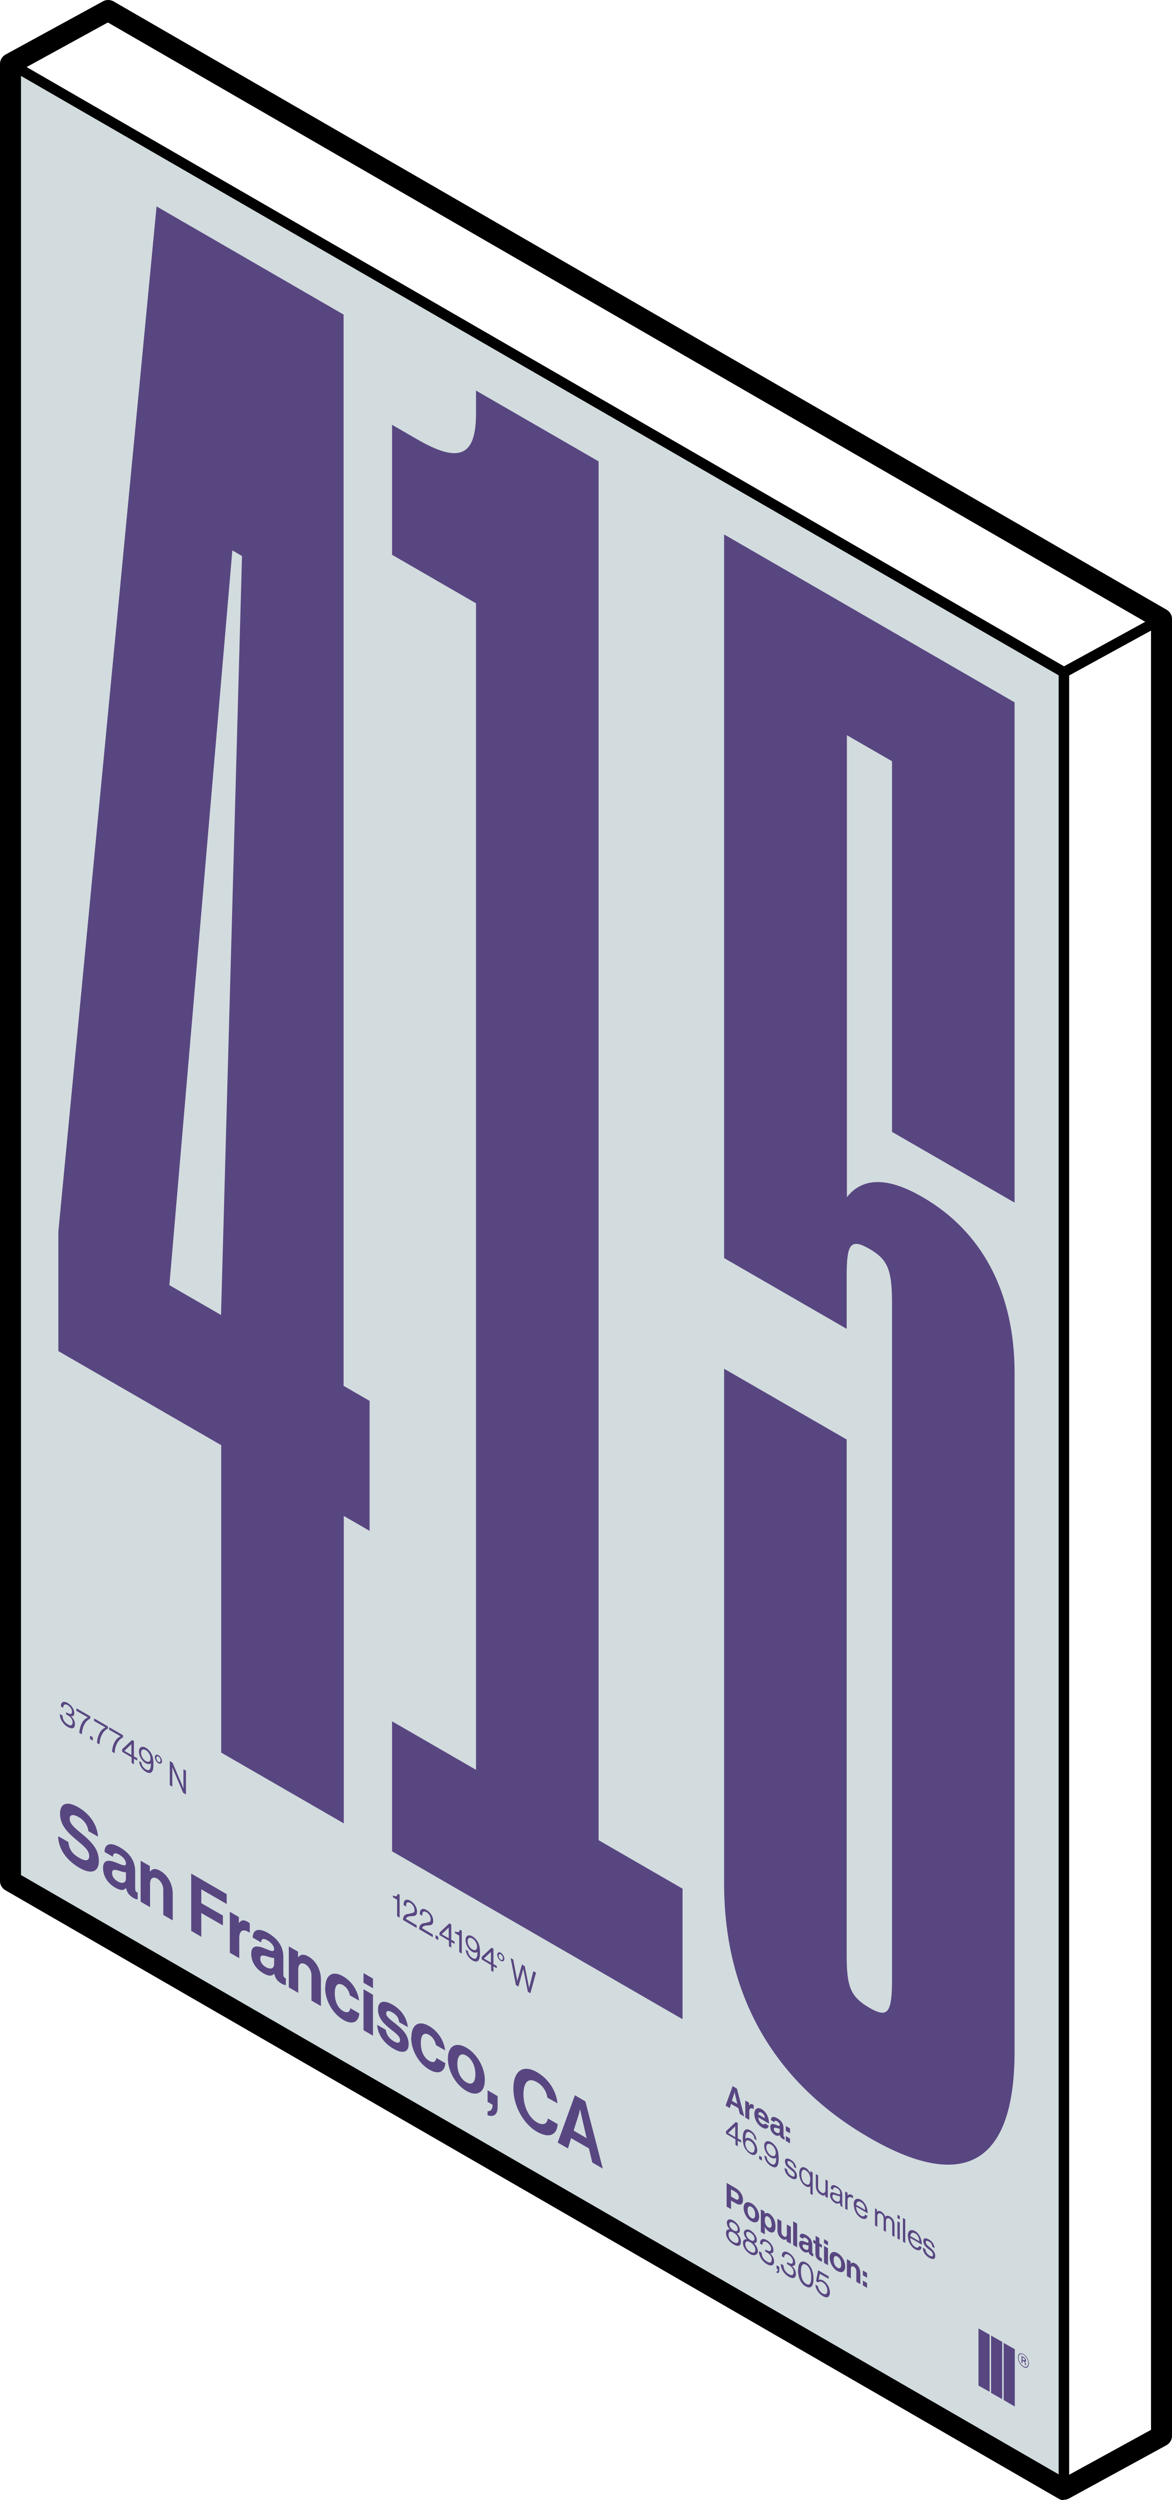 <?xml version="1.0" encoding="UTF-8"?>
<svg id="Layer_2" data-name="Layer 2" xmlns="http://www.w3.org/2000/svg" viewBox="0 0 55.84 119.06">
  <defs>
    <style>
      .cls-1, .cls-2, .cls-3 {
        stroke-width: 0px;
      }

      .cls-2 {
        fill: #584681;
      }

      .cls-3 {
        fill: #d2dcde;
      }
    </style>
  </defs>
  <g id="Layer_1-2" data-name="Layer 1">
    <g>
      <g>
        <polygon class="cls-3" points="50.69 118.6 .5 89.62 .5 3.09 50.69 32.07 50.69 118.6"/>
        <g>
          <path class="cls-2" d="M16.38,66l1.23.71v6.19s-1.23-.71-1.23-.71v14.64s-5.84-3.37-5.84-3.37v-14.64s-7.76-4.48-7.76-4.48v-5.69S7.46,9.83,7.46,9.83l8.91,5.15v51.03ZM10.53,62.63l1-36.15-.46-.27-3,34.99,2.46,1.42Z"/>
          <path class="cls-2" d="M32.51,96.15l-13.83-7.99v-6.19s4,2.31,4,2.31V28.73s-4-2.31-4-2.31v-6.19s1.23.71,1.23.71c2,1.15,2.77.76,2.77-1.25v-1.09s5.84,3.37,5.84,3.37v65.66s4,2.31,4,2.31v6.19Z"/>
          <path class="cls-2" d="M48.34,33.43v23.84s-5.84-3.37-5.84-3.37v-17.65s-2.15-1.24-2.15-1.24v22c.77-.98,2-.94,3.61,0,2.77,1.6,4.38,4.45,4.38,8.38v32.29c0,5.52-2.54,6.65-6.92,4.12-4.38-2.53-6.92-6.59-6.92-12.11v-24.51s5.84,3.37,5.84,3.37v24.51c0,1.51.15,2.01,1.08,2.55.85.49,1.08.29,1.08-1.3v-32.29c0-1.59-.23-2.06-1.08-2.55-.92-.53-1.08-.2-1.08,1.3v2.51s-5.84-3.37-5.84-3.37V25.45s13.83,7.99,13.83,7.99Z"/>
        </g>
        <g>
          <path class="cls-2" d="M2.79,87.45l.47.27c.03.35.19.57.53.76.24.14.46.17.46-.09,0-.27-.22-.45-.58-.75-.42-.35-.81-.71-.81-1.27,0-.54.38-.6.9-.29s.87.81.91,1.38l-.46-.26c-.03-.29-.21-.53-.46-.67-.26-.15-.43-.12-.43.07,0,.22.16.38.51.67.49.4.88.76.88,1.35,0,.55-.39.64-.92.33-.64-.37-1-.91-1.02-1.49Z"/>
          <path class="cls-2" d="M6,89.91c-.09.1-.22.15-.51-.02-.35-.2-.58-.54-.58-.93,0-.43.3-.4.68-.24.28.12.41.16.41.02s-.11-.29-.3-.41c-.21-.12-.31-.1-.32.09l-.4-.23c0-.34.23-.51.73-.22s.73.68.73,1.14v.8c0,.13.02.18.12.22h0v.32s-.09,0-.19-.06c-.21-.12-.32-.26-.36-.47ZM6,89.45v-.29c-.08,0-.2-.03-.31-.07-.23-.07-.35-.08-.35.1s.11.31.26.4c.26.15.4.05.4-.14Z"/>
          <path class="cls-2" d="M7.15,89.12h0c.12-.14.27-.16.5-.02.35.2.58.64.58,1.07v1.28s-.45-.26-.45-.26v-1.2c0-.21-.11-.42-.29-.53-.2-.11-.34-.02-.34.25v1.11s-.45-.26-.45-.26v-1.95s.44.25.44.25v.27Z"/>
          <path class="cls-2" d="M9.11,89.22l1.69.98v.47s-1.21-.7-1.21-.7v.66l1.03.59v.47s-1.03-.59-1.03-.59v1.13s-.48-.28-.48-.28v-2.72Z"/>
          <path class="cls-2" d="M11.37,91.6h0c.1-.16.22-.2.42-.09.05.03.08.05.11.08v.45s0,0,0,0c-.29-.2-.5-.15-.5.26v.95s-.45-.26-.45-.26v-1.95s.43.25.43.25v.31Z"/>
          <path class="cls-2" d="M13.06,93.99c-.09.1-.22.15-.51-.02-.35-.2-.58-.54-.58-.93,0-.43.3-.4.68-.24.28.12.41.16.41.02s-.11-.29-.3-.41c-.21-.12-.31-.1-.32.09l-.4-.23c0-.34.23-.51.73-.22s.73.68.73,1.14v.8c0,.13.02.18.12.22h0v.32s-.09,0-.19-.06c-.21-.12-.32-.26-.36-.47ZM13.06,93.53v-.29c-.08,0-.2-.03-.31-.07-.23-.07-.35-.08-.35.1s.11.31.26.4c.26.15.4.05.4-.14Z"/>
          <path class="cls-2" d="M14.21,93.2h0c.12-.14.27-.16.5-.02.35.2.58.64.58,1.07v1.28s-.45-.26-.45-.26v-1.2c0-.21-.11-.42-.29-.53-.2-.11-.34-.02-.34.25v1.11s-.45-.26-.45-.26v-1.95s.44.25.44.25v.27Z"/>
          <path class="cls-2" d="M15.5,94.65c0-.58.33-.84.84-.54.44.25.71.7.77,1.16l-.44-.25c-.03-.19-.15-.38-.31-.48-.27-.16-.41,0-.41.38,0,.37.13.69.4.85.18.1.31.07.34-.14l.43.25c-.03.4-.31.57-.76.31-.53-.31-.87-.95-.87-1.53Z"/>
          <path class="cls-2" d="M17.32,93.96l.45.26v.46s-.45-.26-.45-.26v-.46ZM17.32,94.73l.45.26v1.95s-.45-.26-.45-.26v-1.95Z"/>
          <path class="cls-2" d="M17.96,96.42l.42.24c.03.24.17.42.37.54s.31.09.31-.05c0-.19-.21-.33-.45-.52-.3-.24-.6-.51-.6-.94,0-.42.3-.45.69-.23.45.26.69.66.73,1.07l-.41-.23c-.02-.22-.14-.36-.33-.47-.17-.1-.29-.09-.29.05,0,.17.22.31.47.51.28.23.6.5.6.96,0,.39-.29.46-.71.22-.49-.28-.77-.72-.79-1.15Z"/>
          <path class="cls-2" d="M19.6,97.02c0-.58.33-.84.84-.54.44.25.71.7.77,1.16l-.44-.25c-.03-.19-.15-.38-.31-.48-.27-.16-.41,0-.41.38,0,.37.13.69.4.85.18.1.31.07.34-.14l.43.25c-.03.4-.31.57-.76.31-.53-.31-.87-.95-.87-1.53Z"/>
          <path class="cls-2" d="M21.34,98.03c0-.58.36-.82.88-.52s.88.96.88,1.54c0,.58-.36.82-.88.52s-.88-.96-.88-1.54ZM22.65,98.78c0-.38-.16-.73-.43-.89s-.43.01-.43.39.15.72.43.88.43,0,.43-.39Z"/>
          <path class="cls-2" d="M23.23,100.54c.13,0,.24-.07.24-.31l-.24-.14v-.55s.48.28.48.28v.52c0,.39-.22.48-.48.39v-.19Z"/>
          <path class="cls-2" d="M24.46,99.45c0-.81.44-1.17,1.13-.77.58.34.92.93.97,1.48l-.48-.27c-.04-.3-.22-.58-.5-.74-.44-.25-.64.05-.64.59,0,.56.25,1.1.65,1.33.28.16.48.08.51-.19l.47.27c-.01.23-.1.41-.26.49-.16.08-.39.06-.72-.12-.66-.38-1.13-1.25-1.13-2.06Z"/>
          <path class="cls-2" d="M27.4,99.78l.49.29.83,3.2-.5-.29-.16-.67-.85-.49-.15.49-.49-.28.82-2.25ZM27.33,101.46l.62.36-.21-.91c-.04-.17-.1-.47-.1-.47h0s-.06.24-.1.36l-.21.66Z"/>
        </g>
        <g>
          <path class="cls-2" d="M2.87,81.63l.11.07c0,.18.1.33.26.42.13.08.22.05.22-.1,0-.14-.09-.26-.25-.35l-.06-.03v-.1l.06.03c.15.08.22.06.22-.06,0-.12-.09-.24-.2-.31-.14-.08-.22-.02-.22.13l-.11-.07c0-.21.13-.28.33-.16.17.1.31.29.31.48,0,.12-.06.16-.16.14h0c.13.12.19.25.19.39,0,.21-.15.24-.34.13-.21-.12-.37-.35-.38-.6Z"/>
          <path class="cls-2" d="M4.18,81.78h0s-.54-.31-.54-.31v-.12s.66.38.66.38v.11c-.19.08-.38.33-.4.75l-.12-.07c.02-.37.19-.66.4-.73Z"/>
          <path class="cls-2" d="M4.29,82.65l.13.08v.16s-.13-.08-.13-.08v-.16Z"/>
          <path class="cls-2" d="M5.02,82.26h0s-.54-.31-.54-.31v-.12s.66.38.66.38v.11c-.19.08-.38.33-.4.75l-.12-.07c.02-.37.19-.66.4-.73Z"/>
          <path class="cls-2" d="M5.74,82.68h0s-.54-.31-.54-.31v-.12l.66.38v.11c-.19.08-.38.33-.4.75l-.12-.07c.02-.37.19-.66.4-.73Z"/>
          <path class="cls-2" d="M6.26,83.68l-.44-.26v-.12s.47-.44.47-.44l.09.05v.73l.16.09v.11l-.16-.09v.27l-.11-.07v-.27ZM5.93,83.38l.33.19v-.51h0s-.33.31-.33.31h0Z"/>
          <path class="cls-2" d="M6.62,83.86l.12.07c0,.12.08.25.21.33.07.04.12.05.16.02.06-.04.08-.15.08-.31h0c-.06.05-.15.05-.26-.01-.17-.1-.31-.35-.31-.55,0-.2.14-.29.33-.18.09.05.16.13.22.21.11.16.14.33.14.58s-.04.36-.13.4c-.06.02-.13.01-.22-.04-.19-.11-.32-.31-.33-.51ZM7.17,83.73c0-.15-.1-.32-.23-.39s-.22-.02-.22.13.1.32.22.39c.14.08.23.03.23-.13Z"/>
          <path class="cls-2" d="M7.38,83.68c0-.11.08-.15.17-.1s.17.19.17.29-.08.15-.17.1-.17-.19-.17-.29ZM7.65,83.83c0-.07-.04-.14-.1-.18s-.1,0-.1.07.04.14.1.18.1,0,.1-.07Z"/>
          <path class="cls-2" d="M8.09,83.86l.13.08.45,1.05c.03.08.07.19.07.19h0s0-.93,0-.93l.12.07v1.13s-.13-.07-.13-.07l-.45-1.05c-.03-.07-.07-.18-.07-.18h0s0,.93,0,.93l-.12-.07v-1.13Z"/>
        </g>
        <g>
          <path class="cls-2" d="M18.93,90.47l-.21-.12v-.09c.12.06.21.07.23-.08l.09.05v1.09s-.12-.07-.12-.07v-.79Z"/>
          <path class="cls-2" d="M19.55,91.11c.12-.01.2-.02.2-.15s-.08-.27-.2-.34c-.07-.04-.12-.04-.15-.02-.04.02-.05.08-.05.19l-.12-.07c0-.14.03-.21.09-.24.06-.03.15-.02.24.04.19.11.31.32.31.51,0,.21-.12.21-.27.22-.1,0-.23.02-.26.13l.51.3v.13s-.65-.38-.65-.38c.01-.28.19-.29.35-.3Z"/>
          <path class="cls-2" d="M20.32,91.55c.12-.01.2-.02.2-.15,0-.13-.08-.27-.2-.34-.07-.04-.12-.04-.15-.02-.04.02-.05.08-.05.19l-.12-.07c0-.14.03-.21.09-.24.06-.03.15-.02.24.04.19.11.31.32.31.51,0,.21-.12.21-.27.22-.1,0-.23.02-.26.13l.51.3v.13s-.65-.38-.65-.38c.01-.28.19-.29.35-.3Z"/>
          <path class="cls-2" d="M20.75,92.15l.13.08v.16s-.13-.08-.13-.08v-.16Z"/>
          <path class="cls-2" d="M21.38,92.41l-.44-.26v-.12s.47-.44.47-.44l.09.05v.73l.16.09v.11l-.16-.09v.27s-.11-.07-.11-.07v-.27ZM21.05,92.11l.33.19v-.51h0s-.33.31-.33.31h0Z"/>
          <path class="cls-2" d="M21.89,92.18l-.21-.12v-.09c.12.06.21.07.23-.08l.09.05v1.09s-.12-.07-.12-.07v-.79Z"/>
          <path class="cls-2" d="M22.18,92.84l.12.07c0,.12.08.25.21.33.07.04.12.05.16.02.06-.04.08-.15.08-.31h0c-.06.05-.15.05-.26-.01-.17-.1-.31-.35-.31-.55,0-.2.14-.29.33-.18.09.05.16.13.22.21.11.16.14.33.14.58,0,.22-.04.36-.13.4-.06.02-.13.01-.22-.04-.19-.11-.32-.31-.33-.51ZM22.73,92.7c0-.15-.1-.32-.23-.39s-.22-.02-.22.13.1.32.22.39c.14.08.23.03.23-.13Z"/>
          <path class="cls-2" d="M23.39,93.57l-.44-.26v-.12l.47-.44.09.05v.73l.16.09v.11s-.16-.09-.16-.09v.27s-.11-.07-.11-.07v-.27ZM23.06,93.27l.33.19v-.51h0s-.33.31-.33.31h0Z"/>
          <path class="cls-2" d="M23.69,93.09c0-.11.08-.15.17-.1s.17.19.17.29-.08.15-.17.1-.17-.19-.17-.29ZM23.96,93.25c0-.07-.04-.14-.1-.18s-.1,0-.1.07.04.14.1.18.1,0,.1-.07Z"/>
          <path class="cls-2" d="M24.32,93.24l.13.07.16.83c.02.09.04.21.04.21h0s.02-.11.04-.17l.18-.63.13.08.17.83c.02.09.04.22.04.22h0s.02-.11.04-.17l.16-.64.13.07-.27.98-.12-.07-.18-.9c-.02-.08-.04-.19-.04-.19h0s-.02.09-.04.15l-.19.69-.12-.07-.25-1.28Z"/>
        </g>
        <g>
          <path class="cls-2" d="M34.62,103.95l.43.25c.11.07.2.15.26.25.06.1.09.2.09.31,0,.21-.12.29-.33.17l-.24-.14v.41s-.21-.12-.21-.12v-1.13ZM34.83,104.6l.21.12c.1.06.16.03.16-.08s-.06-.2-.16-.26l-.21-.12v.34Z"/>
          <path class="cls-2" d="M35.43,105.14c0-.24.15-.34.37-.22s.37.4.37.64-.15.34-.37.22-.37-.4-.37-.64ZM35.98,105.46c0-.16-.06-.3-.18-.37s-.18,0-.18.16.06.3.18.37.18,0,.18-.16Z"/>
          <path class="cls-2" d="M36.25,105.21l.18.1v.1h0s.11-.06.21,0c.19.11.31.35.31.61s-.12.36-.31.25c-.1-.06-.16-.14-.2-.23h0s0,.36,0,.36l-.19-.11v-1.08ZM36.76,105.92c0-.15-.05-.29-.16-.36s-.16.02-.16.17.06.28.17.34c.09.05.16,0,.16-.15Z"/>
          <path class="cls-2" d="M37.48,106.73v-.1h0s-.1.06-.2,0c-.16-.09-.24-.26-.24-.43v-.54s.19.11.19.11v.51c0,.1.04.17.12.22.09.05.14,0,.14-.1v-.47l.19.11v.81s-.18-.1-.18-.1Z"/>
          <path class="cls-2" d="M37.79,105.78l.19.11v1.13s-.19-.11-.19-.11v-1.13Z"/>
          <path class="cls-2" d="M38.52,107.24s-.09.06-.21,0c-.14-.08-.24-.23-.24-.39s.13-.17.28-.1c.12.05.17.07.17,0,0-.06-.04-.12-.12-.17-.09-.05-.13-.04-.13.04l-.17-.1c0-.14.09-.21.3-.09s.3.28.3.47v.33c0,.05,0,.08.05.09h0v.13s-.04,0-.08-.03c-.09-.05-.13-.11-.15-.2ZM38.52,107.05v-.12s-.08-.01-.13-.03c-.1-.03-.15-.03-.15.04,0,.07.04.13.11.17.11.06.17.02.17-.06Z"/>
          <path class="cls-2" d="M38.76,106.66l.1.06v-.25s.18.11.18.11v.25l.12.07v.14l-.12-.07v.43c0,.06.03.1.07.12.02.01.05.03.05.03v.16s-.04-.02-.12-.06c-.09-.05-.19-.15-.19-.31v-.48l-.1-.06v-.14Z"/>
          <path class="cls-2" d="M39.26,106.63l.19.11v.19s-.19-.11-.19-.11v-.19ZM39.26,106.95l.19.11v.81l-.19-.11v-.81Z"/>
          <path class="cls-2" d="M39.53,107.51c0-.24.15-.34.37-.22s.37.4.37.64c0,.24-.15.34-.37.22s-.37-.4-.37-.64ZM40.08,107.83c0-.16-.06-.3-.18-.37s-.18,0-.18.16.06.3.18.37.18,0,.18-.16Z"/>
          <path class="cls-2" d="M40.54,107.8h0c.05-.06.11-.07.21-.01.15.08.24.27.24.45v.53s-.19-.11-.19-.11v-.5c0-.09-.04-.17-.12-.22-.08-.05-.14,0-.14.1v.46s-.19-.11-.19-.11v-.81s.18.11.18.11v.11Z"/>
          <path class="cls-2" d="M41.11,108.12l.2.12v.23l-.2-.12v-.23ZM41.11,108.6l.2.12v.23s-.2-.12-.2-.12v-.23Z"/>
          <path class="cls-2" d="M34.59,106.34c0-.16.09-.19.19-.17h0c-.09-.09-.15-.21-.15-.32,0-.17.14-.21.31-.11s.31.29.31.46c0,.11-.06.16-.14.15h0c.11.1.19.25.19.4,0,.25-.18.23-.35.13s-.36-.3-.36-.54ZM35.19,106.69c0-.14-.09-.28-.24-.37s-.24-.05-.24.09.09.28.24.36.24.05.24-.09ZM35.15,106.15c0-.11-.08-.22-.2-.29s-.2-.05-.2.06.08.22.2.29.2.05.2-.06Z"/>
          <path class="cls-2" d="M35.4,106.81c0-.16.09-.19.19-.17h0c-.09-.09-.15-.21-.15-.32s.14-.21.31-.11.31.29.31.46c0,.11-.06.16-.14.15h0c.11.1.19.25.19.4s-.18.23-.35.13-.36-.3-.36-.54ZM35.99,107.15c0-.14-.09-.28-.24-.37s-.24-.05-.24.09c0,.14.09.28.24.36s.24.05.24-.09ZM35.95,106.61c0-.11-.08-.22-.2-.29s-.2-.05-.2.06.08.22.2.29.2.05.2-.06Z"/>
          <path class="cls-2" d="M36.18,107.21l.11.07c0,.18.1.33.26.42.13.08.22.05.22-.1,0-.14-.09-.26-.25-.35l-.06-.03v-.1s.06.03.06.03c.15.08.22.06.22-.06s-.09-.24-.2-.31c-.14-.08-.22-.02-.22.13l-.11-.07c0-.21.13-.28.33-.16.17.1.31.29.31.48,0,.12-.06.16-.16.14h0c.13.12.19.25.19.39,0,.21-.15.24-.34.13-.21-.12-.37-.35-.38-.6Z"/>
          <path class="cls-2" d="M37,108.17s.06,0,.06-.1l-.06-.04v-.16s.13.08.13.08v.16c0,.12-.05.15-.13.12v-.07Z"/>
          <path class="cls-2" d="M37.22,107.81l.11.07c0,.18.1.33.26.42.13.08.22.05.22-.1s-.09-.26-.25-.35l-.06-.03v-.1s.06.03.06.03c.15.08.22.06.22-.06s-.09-.24-.2-.31c-.14-.08-.22-.02-.22.13l-.11-.07c0-.21.13-.28.33-.16.17.1.31.29.31.48,0,.12-.06.16-.16.14h0c.13.12.19.25.19.39,0,.21-.15.24-.34.13-.21-.12-.37-.35-.38-.6Z"/>
          <path class="cls-2" d="M38.03,108.1c0-.35.14-.48.37-.36s.36.42.36.78-.13.49-.37.36-.37-.43-.37-.78ZM38.65,108.45c0-.28-.08-.5-.24-.6s-.25.03-.25.31c0,.28.08.5.25.6s.24-.03.24-.31Z"/>
          <path class="cls-2" d="M38.86,108.8l.11.07c.02.14.1.28.23.35s.22.02.22-.14-.1-.32-.22-.39c-.1-.06-.17-.05-.21,0l-.11-.06.1-.52.5.29v.12l-.42-.24-.06.29h0c.05-.03.12-.02.22.03.17.1.32.32.32.56s-.14.3-.34.18-.34-.33-.35-.54Z"/>
        </g>
        <g>
          <g>
            <polygon class="cls-2" points="47.15 111.18 46.62 110.88 46.62 113.6 47.15 113.9 47.15 111.18"/>
            <polygon class="cls-2" points="47.75 111.52 47.22 111.22 47.22 113.95 47.75 114.25 47.75 111.52"/>
            <polygon class="cls-2" points="48.35 111.87 47.82 111.57 47.82 114.29 48.35 114.6 48.35 111.87"/>
          </g>
          <path class="cls-2" d="M48.5,112.26c0-.18.11-.24.26-.16s.26.28.26.46-.12.24-.26.16-.26-.28-.26-.46ZM48.99,112.54c0-.16-.1-.33-.23-.41s-.23-.01-.23.14c0,.16.1.33.23.41s.23.02.23-.14ZM48.65,112.18l.14.08c.05.03.09.09.09.15s-.02.06-.05.05h0s.04.06.05.1c0,.05,0,.08.01.09h0s-.05-.03-.05-.03c0,0,0-.04-.01-.08,0-.04-.02-.07-.05-.09l-.06-.04v.13l-.05-.03v-.34ZM48.71,112.36l.07.04s.05,0,.05-.02c0-.03-.01-.06-.05-.08l-.07-.04v.1Z"/>
        </g>
        <path class="cls-2" d="M34.9,99.34l.21.12.35,1.33-.21-.12-.07-.28-.35-.2-.06.2-.2-.12.34-.94ZM34.87,100.04l.26.15-.09-.38c-.02-.07-.04-.2-.04-.2h0s-.02.1-.04.15l-.09.28Z"/>
        <path class="cls-2" d="M35.7,100.26h0c.04-.07.09-.08.17-.04.02.01.03.02.04.03v.19s0,0,0,0c-.12-.08-.21-.06-.21.11v.4s-.19-.11-.19-.11v-.81s.18.1.18.1v.13Z"/>
        <path class="cls-2" d="M35.94,100.67c0-.24.14-.35.35-.23.23.13.35.4.35.69l-.51-.3c.01.13.07.25.18.31.07.04.12.03.14-.02l.18.11c-.03.13-.14.19-.32.08-.23-.13-.37-.4-.37-.64ZM36.13,100.69l.31.18c0-.11-.06-.21-.15-.26-.1-.06-.15-.02-.16.08Z"/>
        <path class="cls-2" d="M37.15,101.68s-.09.06-.21,0c-.14-.08-.24-.23-.24-.39,0-.18.13-.17.28-.1.12.05.17.07.17,0,0-.06-.04-.12-.12-.17-.09-.05-.13-.04-.13.04l-.17-.1c0-.14.09-.21.3-.09s.3.28.3.47v.33c0,.05,0,.08.05.09h0v.13s-.04,0-.08-.03c-.09-.05-.13-.11-.15-.2ZM37.15,101.49v-.12s-.08-.01-.13-.03c-.1-.03-.15-.03-.15.04,0,.07.04.13.11.17.11.06.17.02.17-.06Z"/>
        <path class="cls-2" d="M37.44,101.24l.2.12v.23s-.2-.12-.2-.12v-.23ZM37.44,101.72l.2.12v.23s-.2-.12-.2-.12v-.23Z"/>
        <path class="cls-2" d="M35.03,101.87l-.44-.26v-.12l.47-.44.09.05v.73l.16.09v.11l-.16-.09v.27l-.11-.07v-.27ZM34.7,101.58l.33.19v-.51h0s-.33.31-.33.31h0Z"/>
        <path class="cls-2" d="M35.52,102.35c-.1-.16-.13-.33-.13-.55,0-.34.13-.49.36-.35.19.11.28.31.3.47l-.11-.07c0-.11-.07-.23-.18-.29-.18-.11-.25.03-.25.29h0c.06-.06.15-.06.26,0,.17.1.31.34.31.54,0,.2-.14.29-.32.19-.1-.06-.18-.14-.23-.23ZM35.96,102.34c0-.15-.09-.31-.22-.38-.13-.08-.23-.03-.23.13,0,.15.1.32.23.39.12.07.21.02.21-.14Z"/>
        <path class="cls-2" d="M36.17,102.65l.13.08v.16l-.13-.08v-.16Z"/>
        <path class="cls-2" d="M36.41,102.64l.12.07c0,.12.08.25.21.33.07.04.12.05.16.02.06-.04.08-.15.08-.31h0c-.06.05-.15.05-.26-.01-.17-.1-.31-.35-.31-.55,0-.2.14-.29.33-.18.09.05.16.13.22.21.11.16.14.33.14.58,0,.22-.04.36-.13.4-.06.02-.13.01-.22-.04-.19-.11-.32-.31-.33-.51ZM36.96,102.51c0-.15-.1-.32-.23-.39s-.22-.02-.22.13.1.32.22.39c.14.08.23.03.23-.13Z"/>
        <path class="cls-2" d="M37.39,103.24l.11.07c.02.15.1.24.2.3.12.07.16.04.16-.04,0-.09-.05-.15-.19-.25-.14-.11-.27-.22-.27-.4,0-.14.09-.17.26-.08.18.1.26.25.28.42l-.11-.07c-.01-.11-.06-.19-.17-.25s-.14-.03-.14.03c0,.09.07.15.19.25.14.12.26.22.26.41,0,.17-.12.18-.28.09-.2-.11-.3-.28-.31-.47Z"/>
        <path class="cls-2" d="M38.61,104.11h0c-.05.05-.12.05-.22,0-.19-.11-.31-.35-.31-.61s.13-.36.31-.26c.1.06.17.15.22.26h0s0-.11,0-.11l.11.06v1.08s-.11-.06-.11-.06v-.36ZM38.61,103.8c0-.19-.07-.36-.23-.45-.13-.08-.2.02-.2.21s.06.36.2.44c.16.09.22,0,.22-.19Z"/>
        <path class="cls-2" d="M39.32,104.62v-.11h0c-.05.05-.11.07-.21,0-.15-.08-.24-.24-.24-.41v-.57s.11.06.11.06v.56c0,.11.06.2.16.26.11.07.19,0,.19-.12v-.5s.11.06.11.06v.82s-.11-.06-.11-.06Z"/>
        <path class="cls-2" d="M40.02,104.91h0s-.11.06-.23,0c-.13-.08-.24-.22-.24-.37,0-.19.13-.16.31-.08.11.05.17.06.17-.03s-.05-.18-.16-.23c-.12-.07-.17-.04-.18.08l-.11-.06c0-.15.1-.22.29-.11.15.09.26.21.26.41v.46c0,.06.01.11.03.13h0s-.11-.06-.11-.06c-.01-.02-.02-.05-.02-.13ZM40.02,104.72v-.13s-.1-.02-.16-.04c-.12-.05-.2-.07-.2.04,0,.11.08.18.15.22.15.09.21,0,.21-.1Z"/>
        <path class="cls-2" d="M40.38,104.55h0c.04-.05.12-.08.21-.02.02.01.03.02.05.04v.12s0,0,0,0c-.02-.02-.03-.02-.05-.04-.11-.06-.21-.02-.21.13v.46s-.11-.06-.11-.06v-.82l.11.06v.14Z"/>
        <path class="cls-2" d="M40.67,104.99c0-.24.13-.35.34-.24.21.12.33.38.33.65l-.55-.32c0,.17.09.34.23.43.1.06.17.04.2-.05l.11.06c-.03.16-.14.19-.31.1-.22-.13-.34-.39-.34-.63ZM40.79,104.99l.43.25c0-.17-.08-.31-.21-.38s-.2,0-.22.14Z"/>
        <path class="cls-2" d="M41.67,105.15l.11.06v.12h0c.04-.05.12-.07.21-.01s.16.14.19.25h0c.05-.07.13-.07.22-.02.13.07.22.22.22.39v.58s-.11-.06-.11-.06v-.57c0-.1-.06-.2-.13-.24-.09-.05-.17,0-.17.12v.51s-.11-.06-.11-.06v-.57c0-.1-.05-.19-.12-.23-.09-.05-.18-.01-.18.11v.51s-.11-.06-.11-.06v-.82Z"/>
        <path class="cls-2" d="M42.76,105.47l.11.06v.16s-.11-.06-.11-.06v-.16ZM42.76,105.78l.11.06v.82s-.11-.06-.11-.06v-.82Z"/>
        <path class="cls-2" d="M43.02,105.62l.11.06v1.13s-.11-.06-.11-.06v-1.13Z"/>
        <path class="cls-2" d="M43.25,106.48c0-.24.13-.35.34-.24.21.12.33.38.33.65l-.55-.32c0,.17.09.34.23.43.1.06.17.04.2-.05l.11.06c-.03.16-.14.19-.31.1-.22-.13-.34-.39-.34-.63ZM43.37,106.48l.43.25c0-.17-.08-.31-.21-.38s-.2,0-.22.14Z"/>
        <path class="cls-2" d="M43.98,107.04l.11.07c.02.15.1.24.2.3.12.07.16.04.16-.04,0-.09-.05-.15-.19-.25-.14-.11-.27-.22-.27-.4,0-.14.09-.17.26-.08.18.1.26.25.28.42l-.11-.07c-.01-.11-.06-.19-.17-.25s-.14-.03-.14.03c0,.09.07.15.19.25.14.12.26.22.26.41,0,.17-.12.18-.28.09-.2-.11-.3-.28-.31-.47Z"/>
      </g>
      <g>
        <path class="cls-1" d="M50.69,119.06c-.09,0-.17-.02-.25-.07L.25,90.01c-.15-.09-.25-.25-.25-.43V3.04c0-.18.1-.35.26-.44L4.91.06c.15-.08.34-.08.49,0l50.19,28.98c.15.09.25.25.25.43v86.53c0,.18-.1.35-.26.44l-4.65,2.54c-.08.04-.16.06-.24.06ZM1,89.29l49.7,28.69,4.14-2.27V29.77L5.14,1.07,1,3.34v85.95Z"/>
        <rect class="cls-1" x="50.37" y="30.5" width="5.29" height=".5" transform="translate(-8.25 29.25) rotate(-28.72)"/>
        <rect class="cls-1" x="25.35" y="-11.45" width=".5" height="57.96" transform="translate(-2.39 30.93) rotate(-60)"/>
        <rect class="cls-1" x="50.44" y="32.02" width=".5" height="86.53"/>
      </g>
    </g>
  </g>
</svg>